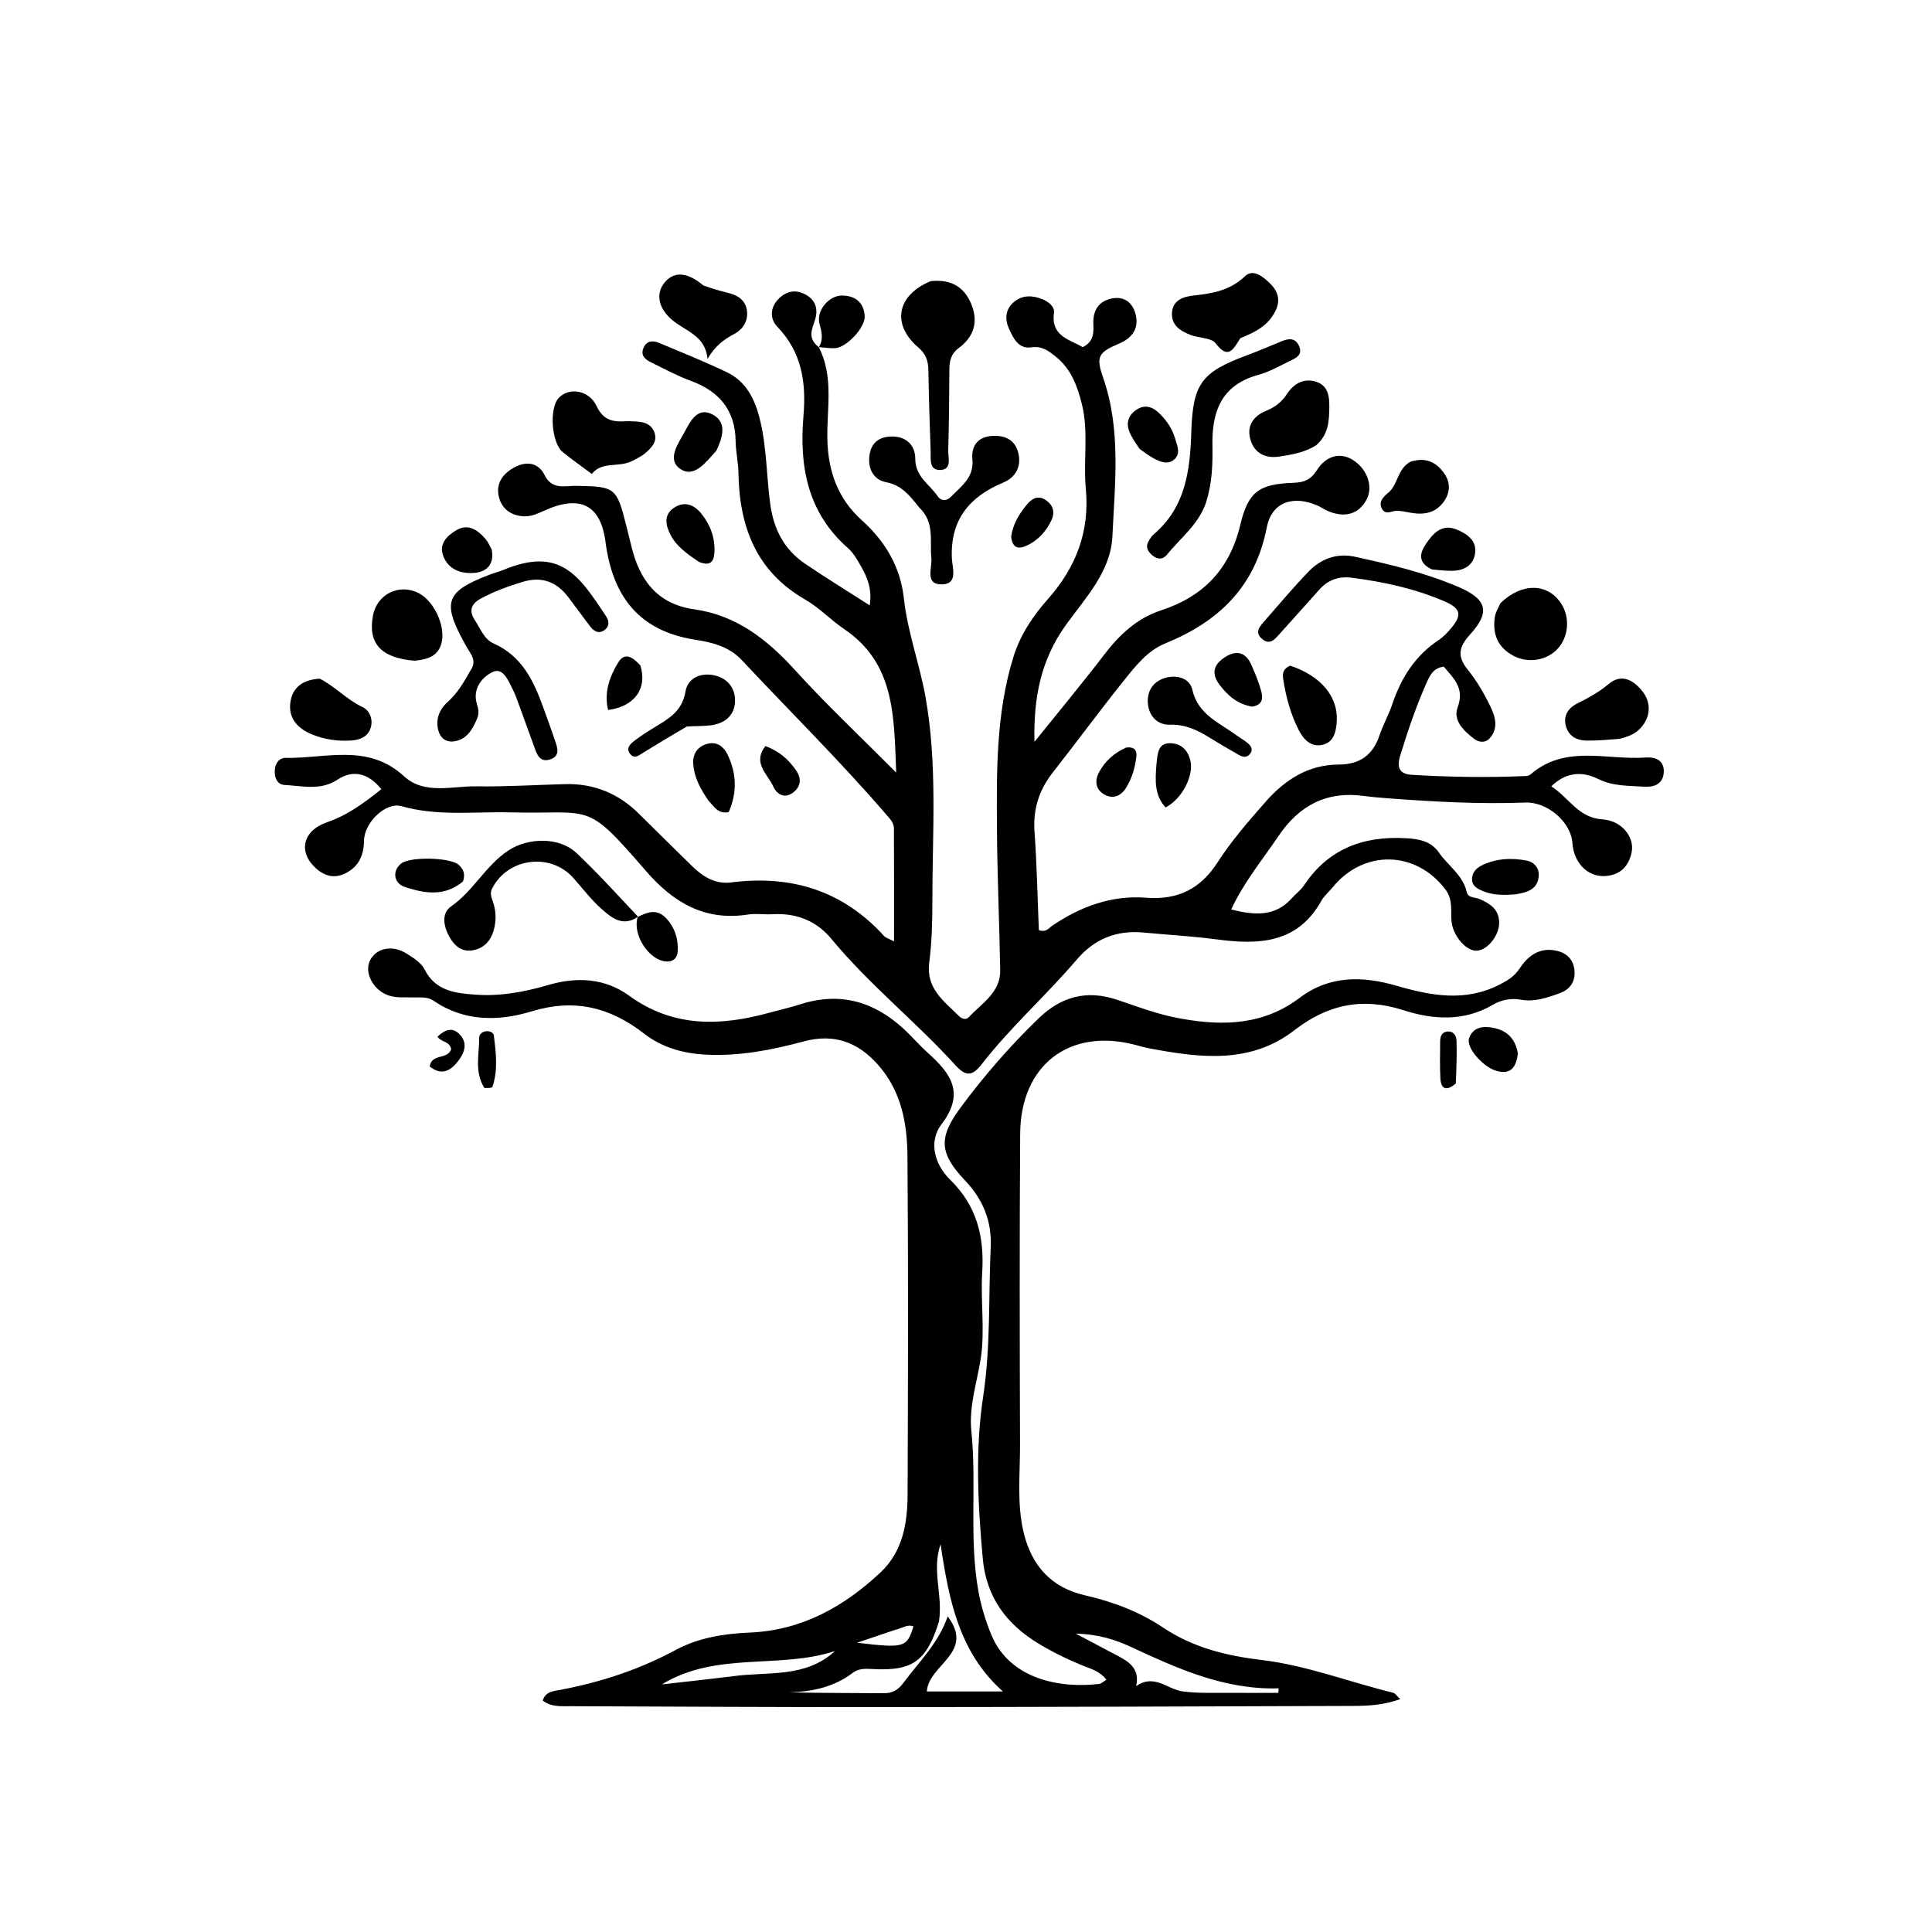 <svg version="1.1" id="Layer_1" xmlns="http://www.w3.org/2000/svg" xmlns:xlink="http://www.w3.org/1999/xlink" x="0px" y="0px"
	 width="100%" viewBox="0 0 512 512" enable-background="new 0 0 512 512" xml:space="preserve">
<path fill="#000000" opacity="1" stroke="none" 
	d="
M216.967,91.965 
	C221.053,99.839 219.055,108.325 219.265,116.547 
	C219.482,125.005 222.077,132.199 228.413,137.895 
	C234.597,143.454 238.626,150.25 239.53,158.54 
	C240.511,167.529 243.719,175.99 245.289,184.817 
	C248.463,202.667 247.08,220.695 247.09,238.66 
	C247.093,244.146 246.958,249.678 246.254,255.107 
	C245.365,261.958 250.133,265.273 254.08,269.219 
	C254.863,270.002 255.993,270.39 256.756,269.561 
	C260.172,265.849 265.17,263.058 265.067,257.104 
	C264.856,244.779 264.296,232.459 264.207,220.135 
	C264.096,204.668 263.913,189.176 268.557,174.124 
	C270.377,168.224 273.73,163.254 277.691,158.777 
	C285.16,150.337 288.822,140.878 287.749,129.494 
	C287.049,122.061 288.549,114.488 286.708,107.096 
	C285.53,102.363 283.885,97.829 279.902,94.612 
	C277.977,93.057 276.222,91.62 273.248,92.051 
	C269.84,92.544 268.453,89.492 267.316,86.913 
	C266.229,84.45 266.496,81.908 268.666,80.059 
	C270.925,78.134 273.605,78.241 276.213,79.278 
	C277.819,79.917 279.539,81.259 279.316,82.876 
	C278.457,89.116 283.38,89.912 286.928,91.996 
	C289.753,90.603 289.87,88.357 289.751,85.918 
	C289.573,82.269 291.189,79.681 294.88,79.06 
	C298.264,78.49 300.371,80.55 301.023,83.605 
	C301.79,87.195 299.939,89.627 296.611,91.036 
	C291.002,93.409 290.41,94.542 292.319,100.012 
	C297.133,113.809 295.456,128.041 294.8,142.102 
	C294.36,151.536 287.613,158.455 282.428,165.689 
	C275.878,174.828 273.852,184.853 274.145,196.593 
	C280.659,188.482 286.803,181.098 292.636,173.476 
	C296.691,168.178 301.327,163.831 307.768,161.721 
	C318.945,158.058 325.896,150.823 328.686,139.098 
	C330.815,130.149 333.788,128.286 342.774,127.95 
	C345.486,127.849 347.318,127.215 348.902,124.715 
	C351.515,120.593 355.349,119.786 358.686,121.992 
	C362.398,124.446 363.934,128.988 362.184,132.334 
	C360.079,136.361 356.203,137.421 351.48,135.236 
	C350.726,134.888 350.041,134.388 349.284,134.045 
	C342.873,131.143 337.036,132.96 335.72,139.733 
	C332.657,155.5 322.986,164.742 308.781,170.521 
	C304.04,172.449 300.85,176.603 297.737,180.484 
	C291.382,188.408 285.372,196.607 279.092,204.593 
	C275.417,209.265 273.725,214.33 274.154,220.348 
	C274.778,229.105 274.95,237.895 275.308,246.5 
	C277.233,247.175 277.93,245.954 278.818,245.35 
	C286.344,240.231 294.623,237.192 303.729,237.904 
	C312.154,238.563 318.137,235.564 322.663,228.545 
	C326.364,222.806 330.862,217.632 335.383,212.496 
	C340.572,206.603 346.719,202.646 354.778,202.612 
	C360.333,202.589 363.809,200.146 365.574,194.895 
	C366.527,192.061 368.037,189.415 368.988,186.58 
	C371.338,179.578 375.085,173.676 381.37,169.545 
	C382.464,168.826 383.396,167.808 384.271,166.813 
	C387.551,163.082 387.29,161.283 382.748,159.334 
	C374.897,155.964 366.597,154.17 358.146,153.096 
	C354.797,152.671 351.916,153.671 349.622,156.27 
	C346.206,160.139 342.726,163.952 339.286,167.8 
	C337.929,169.318 336.556,171.194 334.365,169.243 
	C332.393,167.486 333.94,165.915 335.14,164.542 
	C338.976,160.153 342.729,155.681 346.771,151.489 
	C350.073,148.067 354.292,146.503 359.073,147.544 
	C368.347,149.563 377.582,151.753 386.364,155.483 
	C394.02,158.736 395.074,162.124 389.591,168.142 
	C386.578,171.45 386.103,173.939 388.991,177.507 
	C391.374,180.45 393.33,183.826 394.981,187.248 
	C396.268,189.917 397.191,193.038 394.74,195.696 
	C393.567,196.968 391.886,196.749 390.615,195.77 
	C387.902,193.679 384.998,190.921 386.29,187.465 
	C388.209,182.333 385.206,179.771 382.619,176.669 
	C379.819,177.015 378.917,179.024 378.041,180.988 
	C375.255,187.233 373.078,193.692 371.075,200.231 
	C370.084,203.465 370.888,205.135 374.15,205.333 
	C384.13,205.94 394.122,206.086 404.116,205.667 
	C404.602,205.646 405.209,205.577 405.544,205.284 
	C414.773,197.196 425.846,201.515 436.149,200.749 
	C438.73,200.557 441.035,201.532 440.921,204.542 
	C440.803,207.651 438.564,208.672 435.666,208.476 
	C431.567,208.2 427.531,208.401 423.549,206.441 
	C419.612,204.504 415.253,204.353 411.106,208.389 
	C415.842,211.423 418.233,216.725 424.657,217.14 
	C429.782,217.472 433.194,221.825 432.41,225.822 
	C431.653,229.685 429.197,232.024 425.157,232.17 
	C420.616,232.334 417.053,228.54 416.709,223.429 
	C416.328,217.761 409.979,212.466 404.251,212.684 
	C392.095,213.146 379.961,212.466 367.84,211.56 
	C365.681,211.398 363.519,211.215 361.375,210.926 
	C351.561,209.603 344.294,213.438 338.83,221.534 
	C334.592,227.814 329.702,233.671 326.285,241.011 
	C332.659,242.643 338.033,242.928 342.429,237.949 
	C343.421,236.826 344.71,235.923 345.526,234.695 
	C351.995,224.961 361.251,221.49 372.58,222.134 
	C376.104,222.334 379.231,222.911 381.335,225.945 
	C383.771,229.459 387.693,231.896 388.724,236.452 
	C389.075,238.003 390.893,237.739 392.071,238.244 
	C394.782,239.404 397.125,240.871 397.298,244.245 
	C397.473,247.648 394.367,251.735 391.429,251.947 
	C388.666,252.146 385.126,248.173 384.689,244.321 
	C384.361,241.425 385.16,238.523 383.06,235.733 
	C375.26,225.369 361.35,225.036 353.093,235.229 
	C352.15,236.394 350.922,237.385 350.208,238.669 
	C343.87,250.059 333.589,250.433 322.45,248.952 
	C316.023,248.098 309.529,247.75 303.069,247.134 
	C295.902,246.452 290.058,248.791 285.343,254.318 
	C277.236,263.82 267.832,272.156 260.152,282.039 
	C257.72,285.17 256.018,285.397 253.177,282.273 
	C242.648,270.693 230.304,260.893 220.288,248.773 
	C216.36,244.019 210.994,241.911 204.731,242.279 
	C202.571,242.406 200.356,242.031 198.239,242.359 
	C186.793,244.136 178.466,239.226 171.205,230.839 
	C154.939,212.051 157.329,215.821 135.222,215.289 
	C125.611,215.057 115.942,216.371 106.395,213.644 
	C102.169,212.436 96.511,218.087 96.466,222.791 
	C96.429,226.578 95.131,229.617 91.604,231.405 
	C88.704,232.875 86.124,232.232 83.783,230.157 
	C78.955,225.879 80.116,220.149 86.718,217.886 
	C92.242,215.992 96.633,212.649 101.061,209.149 
	C97.641,204.854 93.544,203.901 89.424,206.626 
	C84.935,209.596 80.094,208.25 75.38,208.02 
	C73.53,207.929 72.741,206.164 72.811,204.292 
	C72.882,202.386 73.875,200.815 75.746,200.847 
	C86.365,201.029 97.5,196.932 107.039,205.694 
	C112.495,210.705 119.819,208.273 126.342,208.383 
	C134.161,208.515 141.99,207.992 149.817,207.798 
	C157.376,207.61 163.832,210.247 169.211,215.544 
	C173.96,220.22 178.68,224.927 183.457,229.575 
	C186.297,232.339 189.589,234.386 193.716,233.857 
	C209.68,231.811 223.393,235.997 234.356,248.128 
	C234.657,248.461 235.19,248.583 236.926,249.485 
	C236.926,239.019 236.946,229.292 236.905,219.566 
	C236.898,217.962 235.733,216.874 234.749,215.732 
	C222.559,201.582 209.257,188.473 196.501,174.853 
	C193.254,171.384 188.733,170.22 184.322,169.545 
	C169.314,167.249 162.335,158.013 160.459,143.59 
	C159.161,133.608 153.567,131.043 144.077,135.398 
	C142.586,136.082 140.937,136.807 139.353,136.827 
	C135.863,136.871 133.055,135.127 132.213,131.706 
	C131.294,127.972 133.397,125.307 136.677,123.681 
	C139.861,122.103 142.793,122.788 144.354,125.943 
	C146.304,129.883 149.688,128.711 152.634,128.756 
	C163.029,128.917 163.416,129.14 165.983,139.339 
	C166.429,141.112 166.882,142.884 167.304,144.663 
	C169.443,153.675 174.136,160.086 184.003,161.481 
	C195.185,163.062 203.324,169.47 210.728,177.626 
	C218.979,186.715 227.959,195.142 237.503,204.744 
	C236.912,189.707 237.164,175.813 223.74,166.731 
	C220.159,164.307 217.109,161.034 213.388,158.894 
	C200.314,151.376 195.941,139.504 195.695,125.31 
	C195.647,122.495 194.992,119.691 194.949,116.876 
	C194.821,108.622 190.557,103.673 183.024,100.906 
	C179.441,99.59 176.045,97.75 172.604,96.066 
	C171.04,95.301 169.649,94.247 170.546,92.171 
	C171.424,90.136 173.151,90.236 174.779,90.917 
	C180.766,93.422 186.794,95.855 192.643,98.656 
	C197.664,101.06 199.975,105.619 201.31,110.856 
	C203.214,118.328 203.094,126.033 204.126,133.606 
	C205.043,140.329 207.851,145.668 213.409,149.431 
	C218.857,153.119 224.466,156.568 230.491,160.433 
	C231.157,155.996 229.812,152.972 228.178,150.085 
	C227.199,148.355 226.155,146.513 224.694,145.229 
	C213.973,135.804 211.789,123.552 212.926,110.216 
	C213.675,101.433 212.51,93.372 206.044,86.651 
	C204.013,84.539 204.056,81.633 206.167,79.374 
	C208.144,77.258 210.635,76.546 213.418,78.024 
	C216.295,79.551 216.85,82.1 215.958,84.849 
	C215.164,87.296 214.029,89.543 216.758,91.808 
	C216.993,91.995 216.967,91.965 216.967,91.965 
z"/>
<path fill="#000000" opacity="1" stroke="none" 
	d="
M313.057,269.96 
	C324.488,272.009 334.983,271.56 344.422,264.435 
	C352.285,258.5 361.005,258.589 370.126,261.241 
	C379.162,263.868 388.265,265.602 397.367,260.947 
	C399.518,259.847 401.29,258.804 402.654,256.735 
	C404.753,253.553 407.6,251.212 411.782,251.822 
	C414.651,252.24 416.797,253.791 417.213,256.852 
	C417.622,259.853 416.292,262.107 413.449,263.164 
	C410.162,264.385 406.669,265.57 403.221,264.952 
	C400.325,264.432 397.841,264.981 395.587,266.296 
	C387.905,270.78 379.775,270.237 371.962,267.723 
	C361.125,264.235 351.919,266.145 343.029,273.024 
	C331.347,282.064 318,280.349 304.704,277.849 
	C303.397,277.603 302.113,277.234 300.825,276.896 
	C283.471,272.336 270.483,282.195 270.358,300.425 
	C270.17,327.922 270.23,355.421 270.318,382.918 
	C270.343,390.725 269.429,398.606 271.322,406.321 
	C273.443,414.968 278.651,420.752 287.504,422.773 
	C294.885,424.458 301.884,427.081 308.171,431.286 
	C316.147,436.621 324.914,438.791 334.387,439.922 
	C346.273,441.341 357.577,445.762 369.205,448.601 
	C369.733,448.73 370.127,449.406 371.079,450.284 
	C366.715,451.864 362.688,452.072 358.674,452.085 
	C317.345,452.226 276.017,452.379 234.688,452.41 
	C206.862,452.43 179.036,452.269 151.211,452.161 
	C148.753,452.151 146.196,452.435 143.831,450.682 
	C144.517,448.254 146.75,448.157 148.503,447.827 
	C159.212,445.805 169.404,442.461 179.046,437.265 
	C185.131,433.986 191.869,432.943 198.812,432.642 
	C212.456,432.05 223.702,425.787 233.406,416.648 
	C239.288,411.108 240.494,403.561 240.523,395.944 
	C240.639,366.121 240.723,336.295 240.487,306.473 
	C240.418,297.777 238.93,289.308 232.759,282.265 
	C227.331,276.07 220.951,273.871 213.091,275.967 
	C204.535,278.25 195.962,279.959 186.996,279.486 
	C180.942,279.166 175.379,277.562 170.704,273.931 
	C161.647,266.896 152.221,264.566 140.847,268.033 
	C132.185,270.674 123.032,270.793 114.894,265.201 
	C113.257,264.075 111.378,264.396 109.562,264.325 
	C107.243,264.234 104.879,264.565 102.637,263.682 
	C98.702,262.132 96.472,257.565 98.104,254.433 
	C99.772,251.232 103.945,250.346 107.697,252.673 
	C109.506,253.794 111.611,255.125 112.508,256.904 
	C115.412,262.66 120.739,263.213 125.992,263.595 
	C132.517,264.07 138.962,262.901 145.217,261.059 
	C152.863,258.807 160.292,259.2 166.739,263.878 
	C178.439,272.368 190.94,271.948 203.954,268.366 
	C206.682,267.615 209.452,266.996 212.144,266.135 
	C222.53,262.812 231.511,265.367 239.376,272.563 
	C241.586,274.585 243.538,276.892 245.763,278.897 
	C251.79,284.327 255.949,289.511 249.495,297.958 
	C246.042,302.477 247.61,308.545 251.793,312.629 
	C258.836,319.503 260.884,327.683 260.296,337.184 
	C259.823,344.821 261.073,352.651 259.891,360.131 
	C258.886,366.492 256.742,372.677 257.418,379.239 
	C258.871,393.33 256.762,407.575 259.272,421.608 
	C259.975,425.539 261.127,429.341 262.643,433.075 
	C267.589,445.264 281.304,447.45 291.247,446.262 
	C291.825,446.193 292.349,445.663 293.219,445.162 
	C291.476,442.837 288.994,442.236 286.794,441.339 
	C282.77,439.697 278.902,437.791 275.184,435.544 
	C266.675,430.404 261.38,423.221 260.451,413.085 
	C259.14,398.775 258.412,384.132 260.533,370.213 
	C262.568,356.855 261.937,343.732 262.55,330.513 
	C262.867,323.691 260.558,317.916 255.774,312.875 
	C248.905,305.639 248.665,301.489 254.55,293.533 
	C260.795,285.089 267.687,277.175 275.258,269.865 
	C281.192,264.137 287.918,262.272 295.888,264.899 
	C301.416,266.721 306.851,268.894 313.057,269.96 
M248.827,429.774 
	C245.54,440.222 241.819,442.897 231.306,442.313 
	C229.449,442.209 227.578,442.11 226.023,443.295 
	C221.055,447.078 215.315,448.32 209.204,448.486 
	C217.569,448.69 225.891,448.642 234.213,448.719 
	C236.624,448.742 238.071,447.791 239.53,445.825 
	C243.624,440.308 248.673,435.492 251.153,428.357 
	C258.44,438.061 246.101,441.059 245.619,448.251 
	C252.329,448.251 258.829,448.251 265.776,448.251 
	C254.182,437.915 251.471,424.099 249.262,409.216 
	C246.831,416.413 249.952,422.682 248.827,429.774 
M295.149,438.25 
	C298.573,440.059 302.217,441.705 301.102,446.853 
	C305.853,443.439 309.422,447.726 313.448,448.246 
	C317.779,448.806 322.071,448.573 326.382,448.617 
	C330.504,448.66 334.628,448.626 338.751,448.626 
	C338.791,448.225 338.831,447.823 338.872,447.422 
	C324.66,447.879 312.254,442.272 299.858,436.518 
	C295.619,434.55 291.151,433.076 285.09,432.931 
	C288.971,434.978 291.736,436.436 295.149,438.25 
M193.961,444.259 
	C203.269,442.888 213.378,444.855 221.273,437.547 
	C206.486,442.415 189.862,437.553 175.4,446.385 
	C181.567,445.7 187.314,445.061 193.961,444.259 
M237.16,431.95 
	C234.098,432.985 231.036,434.021 227.124,435.343 
	C239.69,436.825 240.329,436.624 242.069,431.019 
	C240.515,430.363 239.24,431.458 237.16,431.95 
z"/>
<path fill="#000000" opacity="1" stroke="none" 
	d="
M124.63,177.768 
	C125.997,175.842 125.489,174.343 124.521,172.85 
	C123.978,172.013 123.484,171.143 123.006,170.267 
	C117.137,159.516 118.161,156.745 129.648,152.331 
	C130.889,151.854 132.191,151.534 133.418,151.026 
	C148.369,144.844 153.337,152.278 160.663,163.396 
	C161.46,164.605 161.516,166.018 160.209,166.968 
	C158.634,168.113 157.358,167.257 156.371,165.973 
	C154.445,163.468 152.602,160.899 150.702,158.374 
	C147.571,154.214 143.659,152.633 138.461,154.218 
	C134.623,155.389 130.893,156.727 127.376,158.653 
	C124.865,160.027 124.177,161.853 125.852,164.372 
	C127.321,166.58 128.304,169.411 130.79,170.514 
	C138.217,173.81 141.358,180.267 143.894,187.278 
	C145.025,190.405 146.175,193.527 147.222,196.683 
	C147.808,198.45 148.362,200.355 145.858,201.222 
	C143.488,202.043 142.533,200.556 141.851,198.669 
	C140.325,194.447 138.802,190.223 137.256,186.007 
	C136.856,184.915 136.448,183.816 135.921,182.782 
	C134.735,180.455 133.344,176.797 130.614,178.062 
	C127.835,179.35 125.125,182.488 126.385,186.574 
	C126.8,187.918 127.013,189.116 126.445,190.423 
	C125.222,193.238 123.821,195.913 120.403,196.46 
	C118.564,196.754 117.029,195.934 116.375,194.2 
	C115.175,191.017 116.346,188.08 118.611,186.051 
	C121.182,183.748 122.831,180.972 124.63,177.768 
z"/>
<path fill="#000000" opacity="1" stroke="none" 
	d="
M243.596,134.479 
	C241.082,131.346 238.993,128.596 234.868,127.8 
	C231.387,127.128 229.873,124.08 230.451,120.46 
	C230.983,117.131 233.211,115.671 236.462,115.681 
	C240.376,115.694 242.565,118.191 242.56,121.605 
	C242.553,126.362 246.363,128.349 248.508,131.524 
	C249.406,132.852 250.909,132.798 251.984,131.676 
	C254.68,128.865 258.166,126.59 257.693,121.771 
	C257.362,118.401 258.937,115.877 262.662,115.543 
	C266.202,115.225 269.077,116.505 269.899,120.189 
	C270.677,123.673 269.17,126.514 265.853,127.895 
	C256.872,131.633 251.8,137.77 252.254,147.978 
	C252.361,150.385 253.95,154.694 249.795,154.858 
	C244.936,155.051 247.091,150.481 246.82,147.928 
	C246.34,143.396 247.812,138.49 243.596,134.479 
z"/>
<path fill="#000000" opacity="1" stroke="none" 
	d="
M246.62,74.515 
	C251.864,73.942 255.4,75.902 257.324,80.401 
	C259.362,85.164 258.185,89.215 254.03,92.268 
	C252.035,93.733 251.605,95.636 251.595,97.918 
	C251.561,105.064 251.495,112.212 251.291,119.355 
	C251.236,121.293 252.359,124.432 249.186,124.542 
	C246.127,124.648 246.704,121.582 246.63,119.537 
	C246.369,112.397 246.148,105.254 246.029,98.111 
	C245.987,95.649 245.376,93.804 243.351,92.073 
	C236.243,85.995 237.613,78.256 246.62,74.515 
z"/>
<path fill="#000000" opacity="1" stroke="none" 
	d="
M319.619,133.179 
	C317.542,139.127 312.803,142.581 309.296,146.96 
	C308.164,148.372 306.72,148.307 305.357,147.15 
	C304.081,146.068 303.489,144.807 304.498,143.228 
	C304.855,142.669 305.199,142.056 305.693,141.64 
	C314.158,134.512 315.38,124.763 315.704,114.592 
	C316.118,101.605 318.381,98.641 330.519,94.124 
	C333.632,92.966 336.685,91.646 339.761,90.391 
	C341.677,89.608 343.387,89.576 344.312,91.809 
	C345.221,94 343.538,94.833 342.055,95.552 
	C339.216,96.927 336.412,98.546 333.403,99.368 
	C323.701,102.017 321.145,109.059 321.307,117.999 
	C321.398,122.995 321.243,127.973 319.619,133.179 
z"/>
<path fill="#000000" opacity="1" stroke="none" 
	d="
M169.02,242.985 
	C165.007,245.728 161.989,243.176 159.308,240.78 
	C156.601,238.36 154.376,235.401 151.947,232.671 
	C145.871,225.841 134.531,227.333 130.414,235.476 
	C129.801,236.689 130.184,237.746 130.577,238.821 
	C131.402,241.078 131.53,243.409 131.043,245.699 
	C130.377,248.836 128.646,251.25 125.284,251.837 
	C122.455,252.331 120.562,250.785 119.196,248.443 
	C117.532,245.591 116.892,242.059 119.544,240.209 
	C125.471,236.075 128.695,229.383 134.707,225.395 
	C139.903,221.948 148.188,221.739 152.746,226.03 
	C158.293,231.252 163.419,236.921 168.864,242.699 
	C169,243.001 169.02,242.985 169.02,242.985 
z"/>
<path fill="#000000" opacity="1" stroke="none" 
	d="
M167.663,122.11 
	C163.957,124.029 159.528,122.126 156.838,125.605 
	C154.115,123.569 151.556,121.776 149.134,119.815 
	C146.129,117.38 145.508,108.213 148.061,105.461 
	C150.712,102.602 156.059,103.262 158.115,107.63 
	C159.997,111.627 162.678,111.828 166.102,111.634 
	C166.765,111.596 167.434,111.662 168.1,111.68 
	C170.371,111.745 172.545,112.183 173.419,114.587 
	C174.323,117.073 172.626,118.679 170.975,120.115 
	C170.11,120.868 169.025,121.369 167.663,122.11 
z"/>
<path fill="#000000" opacity="1" stroke="none" 
	d="
M328.703,89.618 
	C326.796,92.662 325.491,95.354 322.146,90.977 
	C321.005,89.486 317.83,89.638 315.667,88.82 
	C312.928,87.785 310.366,86.299 310.588,82.847 
	C310.807,79.424 313.799,78.586 316.327,78.312 
	C321.359,77.768 325.965,76.988 329.919,73.217 
	C332.086,71.151 334.646,73.27 336.468,75.015 
	C338.527,76.986 339.449,79.313 338.094,82.212 
	C336.242,86.175 332.802,87.994 328.703,89.618 
z"/>
<path fill="#000000" opacity="1" stroke="none" 
	d="
M348.854,117.958 
	C345.64,119.987 342.319,120.484 339.07,120.988 
	C335.39,121.559 332.394,120.182 331.344,116.382 
	C330.344,112.759 332.245,110.23 335.471,108.897 
	C337.867,107.908 339.644,106.599 341.096,104.357 
	C342.787,101.744 345.513,100.113 348.773,101.161 
	C352.051,102.214 352.329,105.156 352.279,108.112 
	C352.22,111.639 352.051,115.112 348.854,117.958 
z"/>
<path fill="#000000" opacity="1" stroke="none" 
	d="
M397.64,159.828 
	C403.293,154.378 410.079,154.514 413.642,159.822 
	C416.093,163.473 415.777,168.571 412.9,171.81 
	C410.069,174.998 405.08,175.914 401.06,173.781 
	C396.894,171.57 395.419,167.923 396.177,163.373 
	C396.362,162.261 396.989,161.222 397.64,159.828 
z"/>
<path fill="#000000" opacity="1" stroke="none" 
	d="
M186.396,75.649 
	C188.754,76.474 190.799,77.114 192.88,77.596 
	C195.53,78.209 197.583,79.564 197.95,82.353 
	C198.307,85.07 196.884,87.292 194.563,88.512 
	C191.767,89.981 189.418,91.784 187.503,95.121 
	C186.951,88.909 181.643,87.755 178.121,84.79 
	C174.403,81.66 173.714,77.722 176.176,74.812 
	C178.665,71.869 182.14,72.073 186.396,75.649 
z"/>
<path fill="#000000" opacity="1" stroke="none" 
	d="
M109.846,175.099 
	C100.907,174.344 97.484,170.487 98.831,163.175 
	C99.887,157.442 105.804,154.526 110.966,157.195 
	C115.062,159.313 118.107,165.926 117.018,170.348 
	C116.146,173.89 113.391,174.752 109.846,175.099 
z"/>
<path fill="#000000" opacity="1" stroke="none" 
	d="
M429.203,195.806 
	C425.976,196.051 423.156,196.309 420.341,196.257 
	C417.593,196.206 415.48,194.863 414.886,192.05 
	C414.326,189.394 415.834,187.483 418.049,186.391 
	C421.011,184.929 423.778,183.397 426.382,181.215 
	C429.705,178.431 432.975,180.216 435.361,183.33 
	C437.884,186.622 437.3,190.788 434.088,193.595 
	C432.795,194.726 431.23,195.256 429.203,195.806 
z"/>
<path fill="#000000" opacity="1" stroke="none" 
	d="
M84.761,179.855 
	C88.987,182.064 91.943,185.455 96.036,187.353 
	C97.968,188.249 98.975,190.656 98.2,192.98 
	C97.427,195.3 95.353,196.089 93.075,196.244 
	C89.546,196.483 86.068,195.979 82.817,194.682 
	C79.184,193.233 76.462,190.619 76.915,186.409 
	C77.363,182.249 80.191,180.097 84.761,179.855 
z"/>
<path fill="#000000" opacity="1" stroke="none" 
	d="
M181.966,192.554 
	C177.907,194.934 174.214,197.155 170.545,199.415 
	C169.414,200.112 168.185,201.239 167.048,199.866 
	C165.721,198.265 167.1,197.072 168.29,196.183 
	C170.013,194.895 171.831,193.721 173.677,192.611 
	C177.361,190.394 180.802,188.379 181.643,183.315 
	C182.251,179.655 185.728,178.142 189.443,179 
	C192.923,179.804 194.916,182.49 194.786,185.92 
	C194.642,189.716 191.972,191.774 188.277,192.229 
	C186.32,192.47 184.321,192.361 181.966,192.554 
z"/>
<path fill="#000000" opacity="1" stroke="none" 
	d="
M327.918,195.034 
	C329.036,195.798 329.913,196.294 330.664,196.936 
	C331.438,197.598 332.085,198.468 331.445,199.531 
	C330.699,200.77 329.547,200.77 328.416,200.123 
	C325.822,198.639 323.232,197.144 320.695,195.566 
	C317.428,193.534 314.183,191.929 310.064,192.056 
	C306.69,192.16 304.467,189.736 304.197,186.387 
	C303.952,183.36 305.399,180.795 308.44,179.764 
	C311.685,178.663 315.262,179.645 315.962,182.738 
	C317.478,189.427 323.097,191.451 327.918,195.034 
z"/>
<path fill="#000000" opacity="1" stroke="none" 
	d="
M341.921,176.406 
	C350.105,179.146 354.595,184.625 354.258,191.017 
	C354.113,193.777 353.57,196.633 350.519,197.373 
	C347.525,198.098 345.504,196.047 344.216,193.549 
	C341.995,189.237 340.763,184.589 340.039,179.811 
	C339.83,178.427 340.106,177.149 341.921,176.406 
z"/>
<path fill="#000000" opacity="1" stroke="none" 
	d="
M373.771,122.368 
	C377.838,121.065 380.664,122.487 382.742,125.469 
	C384.428,127.889 384.347,130.516 382.635,132.923 
	C380.426,136.027 377.26,136.515 373.753,135.868 
	C372.619,135.659 371.478,135.414 370.331,135.356 
	C368.943,135.285 367.257,136.638 366.252,134.878 
	C365.199,133.033 366.648,131.61 367.869,130.616 
	C370.543,128.44 370.242,124.305 373.771,122.368 
z"/>
<path fill="#000000" opacity="1" stroke="none" 
	d="
M187.715,212.133 
	C185.609,209.051 184.035,206.122 183.731,202.704 
	C183.497,200.091 184.557,198.084 187.106,197.226 
	C189.813,196.314 191.753,197.763 192.829,199.999 
	C195.247,205.028 195.361,210.165 193.106,215.225 
	C190.293,215.758 189.29,213.789 187.715,212.133 
z"/>
<path fill="#000000" opacity="1" stroke="none" 
	d="
M401.557,237.015 
	C398.473,237.244 395.822,237.254 393.297,236.261 
	C391.747,235.652 390.091,234.95 390.103,232.934 
	C390.113,231.322 391.155,230.113 392.525,229.419 
	C396.367,227.475 400.496,227.281 404.619,228.069 
	C406.53,228.434 407.885,229.98 407.787,232.012 
	C407.616,235.56 404.945,236.511 401.557,237.015 
z"/>
<path fill="#000000" opacity="1" stroke="none" 
	d="
M189.836,119.453 
	C187.038,122.511 184.007,126.731 180.334,124.301 
	C176.601,121.832 179.735,117.572 181.413,114.494 
	C182.939,111.696 184.809,107.706 188.848,109.847 
	C192.689,111.883 191.588,115.751 189.836,119.453 
z"/>
<path fill="#000000" opacity="1" stroke="none" 
	d="
M185.173,148.884 
	C182.129,146.784 179.355,144.89 177.749,141.835 
	C176.422,139.312 175.799,136.565 178.482,134.664 
	C181.234,132.714 183.902,133.639 185.921,136.185 
	C188.272,139.149 189.52,142.521 189.333,146.366 
	C189.207,148.954 188.136,150.116 185.173,148.884 
z"/>
<path fill="#000000" opacity="1" stroke="none" 
	d="
M301.993,118.957 
	C300.97,117.419 300.107,116.194 299.487,114.856 
	C298.374,112.456 298.771,110.286 301.002,108.705 
	C303.297,107.076 305.366,107.715 307.246,109.547 
	C309.182,111.434 310.652,113.602 311.417,116.221 
	C311.975,118.127 312.978,120.243 311.156,121.793 
	C309.412,123.276 307.366,122.348 305.588,121.388 
	C304.428,120.761 303.368,119.948 301.993,118.957 
z"/>
<path fill="#000000" opacity="1" stroke="none" 
	d="
M122.7,233.59 
	C117.731,237.744 112.453,236.715 107.398,235.101 
	C104.255,234.098 103.919,230.743 106.306,228.848 
	C108.702,226.945 119.451,227.2 121.609,229.229 
	C122.767,230.317 123.386,231.607 122.7,233.59 
z"/>
<path fill="#000000" opacity="1" stroke="none" 
	d="
M217.005,92.011 
	C218.226,89.999 217.804,88.078 217.189,85.873 
	C216.218,82.393 219.634,78.256 223.229,78.317 
	C226.648,78.375 228.931,80.163 229.158,83.754 
	C229.348,86.775 224.358,92.09 221.312,92.269 
	C220.158,92.336 218.99,92.158 217.398,92.028 
	C216.967,91.965 216.993,91.995 217.005,92.011 
z"/>
<path fill="#000000" opacity="1" stroke="none" 
	d="
M379.514,150.914 
	C375.705,149.161 376.206,146.633 377.852,144.193 
	C379.758,141.366 382.068,138.715 386.041,140.333 
	C388.922,141.506 391.569,143.413 390.86,146.972 
	C390.224,150.164 387.543,151.33 384.406,151.271 
	C382.914,151.242 381.423,151.113 379.514,150.914 
z"/>
<path fill="#000000" opacity="1" stroke="none" 
	d="
M130.303,145.622 
	C131.093,149.634 128.869,151.528 125.855,151.81 
	C122.263,152.147 118.708,150.984 117.383,147.113 
	C116.355,144.105 118.447,142.024 120.791,140.595 
	C124.021,138.628 126.49,140.37 128.608,142.763 
	C129.257,143.496 129.679,144.43 130.303,145.622 
z"/>
<path fill="#000000" opacity="1" stroke="none" 
	d="
M306.476,202.567 
	C306.787,199.652 306.818,196.785 310.37,196.966 
	C313.112,197.106 314.854,198.889 315.47,201.616 
	C316.382,205.656 313.229,211.747 308.891,213.976 
	C305.949,210.8 306.108,206.908 306.476,202.567 
z"/>
<path fill="#000000" opacity="1" stroke="none" 
	d="
M331.808,187.267 
	C327.805,186.555 325.327,184.284 323.172,181.439 
	C320.76,178.252 321.841,175.888 324.793,174.051 
	C327.75,172.211 330.182,172.915 331.606,176.165 
	C332.594,178.418 333.571,180.707 334.21,183.072 
	C334.681,184.817 334.809,186.814 331.808,187.267 
z"/>
<path fill="#000000" opacity="1" stroke="none" 
	d="
M402.244,279.099 
	C401.848,282.881 400.328,284.864 396.608,283.802 
	C392.946,282.757 388.521,277.628 389.308,275.202 
	C390.173,272.536 392.434,271.929 394.956,272.263 
	C398.787,272.771 401.45,274.688 402.244,279.099 
z"/>
<path fill="#000000" opacity="1" stroke="none" 
	d="
M168.993,243.012 
	C171.451,241.757 174.004,240.799 176.316,243.123 
	C178.775,245.596 179.816,248.783 179.596,252.202 
	C179.477,254.052 178.161,255.092 176.083,254.757 
	C171.853,254.075 167.776,247.932 168.897,243.336 
	C169.02,242.985 169,243.001 168.993,243.012 
z"/>
<path fill="#000000" opacity="1" stroke="none" 
	d="
M169.706,176.349 
	C171.623,182.482 168.158,187.233 161.145,188.157 
	C160.042,183.516 161.524,179.346 163.828,175.566 
	C165.61,172.642 167.726,174.221 169.706,176.349 
z"/>
<path fill="#000000" opacity="1" stroke="none" 
	d="
M267.965,142.144 
	C268.507,138.696 270.124,136.189 272.023,133.852 
	C273.388,132.172 275.061,131.094 277.183,132.557 
	C279.052,133.847 279.644,135.698 278.668,137.801 
	C277.222,140.916 274.984,143.331 271.795,144.719 
	C269.633,145.661 268.25,144.999 267.965,142.144 
z"/>
<path fill="#000000" opacity="1" stroke="none" 
	d="
M298.498,198.101 
	C300.686,197.848 301.33,198.915 301.152,200.45 
	C300.806,203.443 299.978,206.344 298.347,208.891 
	C297.04,210.934 294.984,211.819 292.753,210.606 
	C290.244,209.241 290.058,206.825 291.308,204.559 
	C292.854,201.757 295.142,199.563 298.498,198.101 
z"/>
<path fill="#000000" opacity="1" stroke="none" 
	d="
M202.83,197.722 
	C206.509,199.053 209.054,201.319 211.042,204.267 
	C212.494,206.421 212.166,208.471 210.251,209.978 
	C208.007,211.744 205.897,210.577 204.937,208.467 
	C203.409,205.107 199.357,202.168 202.83,197.722 
z"/>
<path fill="#000000" opacity="1" stroke="none" 
	d="
M128.361,288.323 
	C125.66,283.961 127.029,279.479 126.979,275.121 
	C126.966,274.067 127.795,273.357 128.936,273.279 
	C129.843,273.218 130.789,273.638 130.885,274.446 
	C131.425,278.982 132.029,283.553 130.496,288.017 
	C130.385,288.342 129.343,288.349 128.361,288.323 
z"/>
<path fill="#000000" opacity="1" stroke="none" 
	d="
M385.802,287.134 
	C383.347,289.225 381.876,288.68 381.722,285.818 
	C381.544,282.517 381.629,279.2 381.657,275.891 
	C381.668,274.652 382.112,273.507 383.524,273.372 
	C385.217,273.209 385.964,274.446 386.001,275.847 
	C386.094,279.477 385.988,283.113 385.802,287.134 
z"/>
<path fill="#000000" opacity="1" stroke="none" 
	d="
M119.56,278.05 
	C119.198,275.9 117.076,276.305 115.927,274.733 
	C117.759,273.026 119.747,272.008 121.767,274.07 
	C124.036,276.385 123.146,278.958 121.364,281.255 
	C119.261,283.967 116.882,285.04 113.872,282.624 
	C114.421,279.08 118.564,280.941 119.56,278.05 
z"/>
</svg>